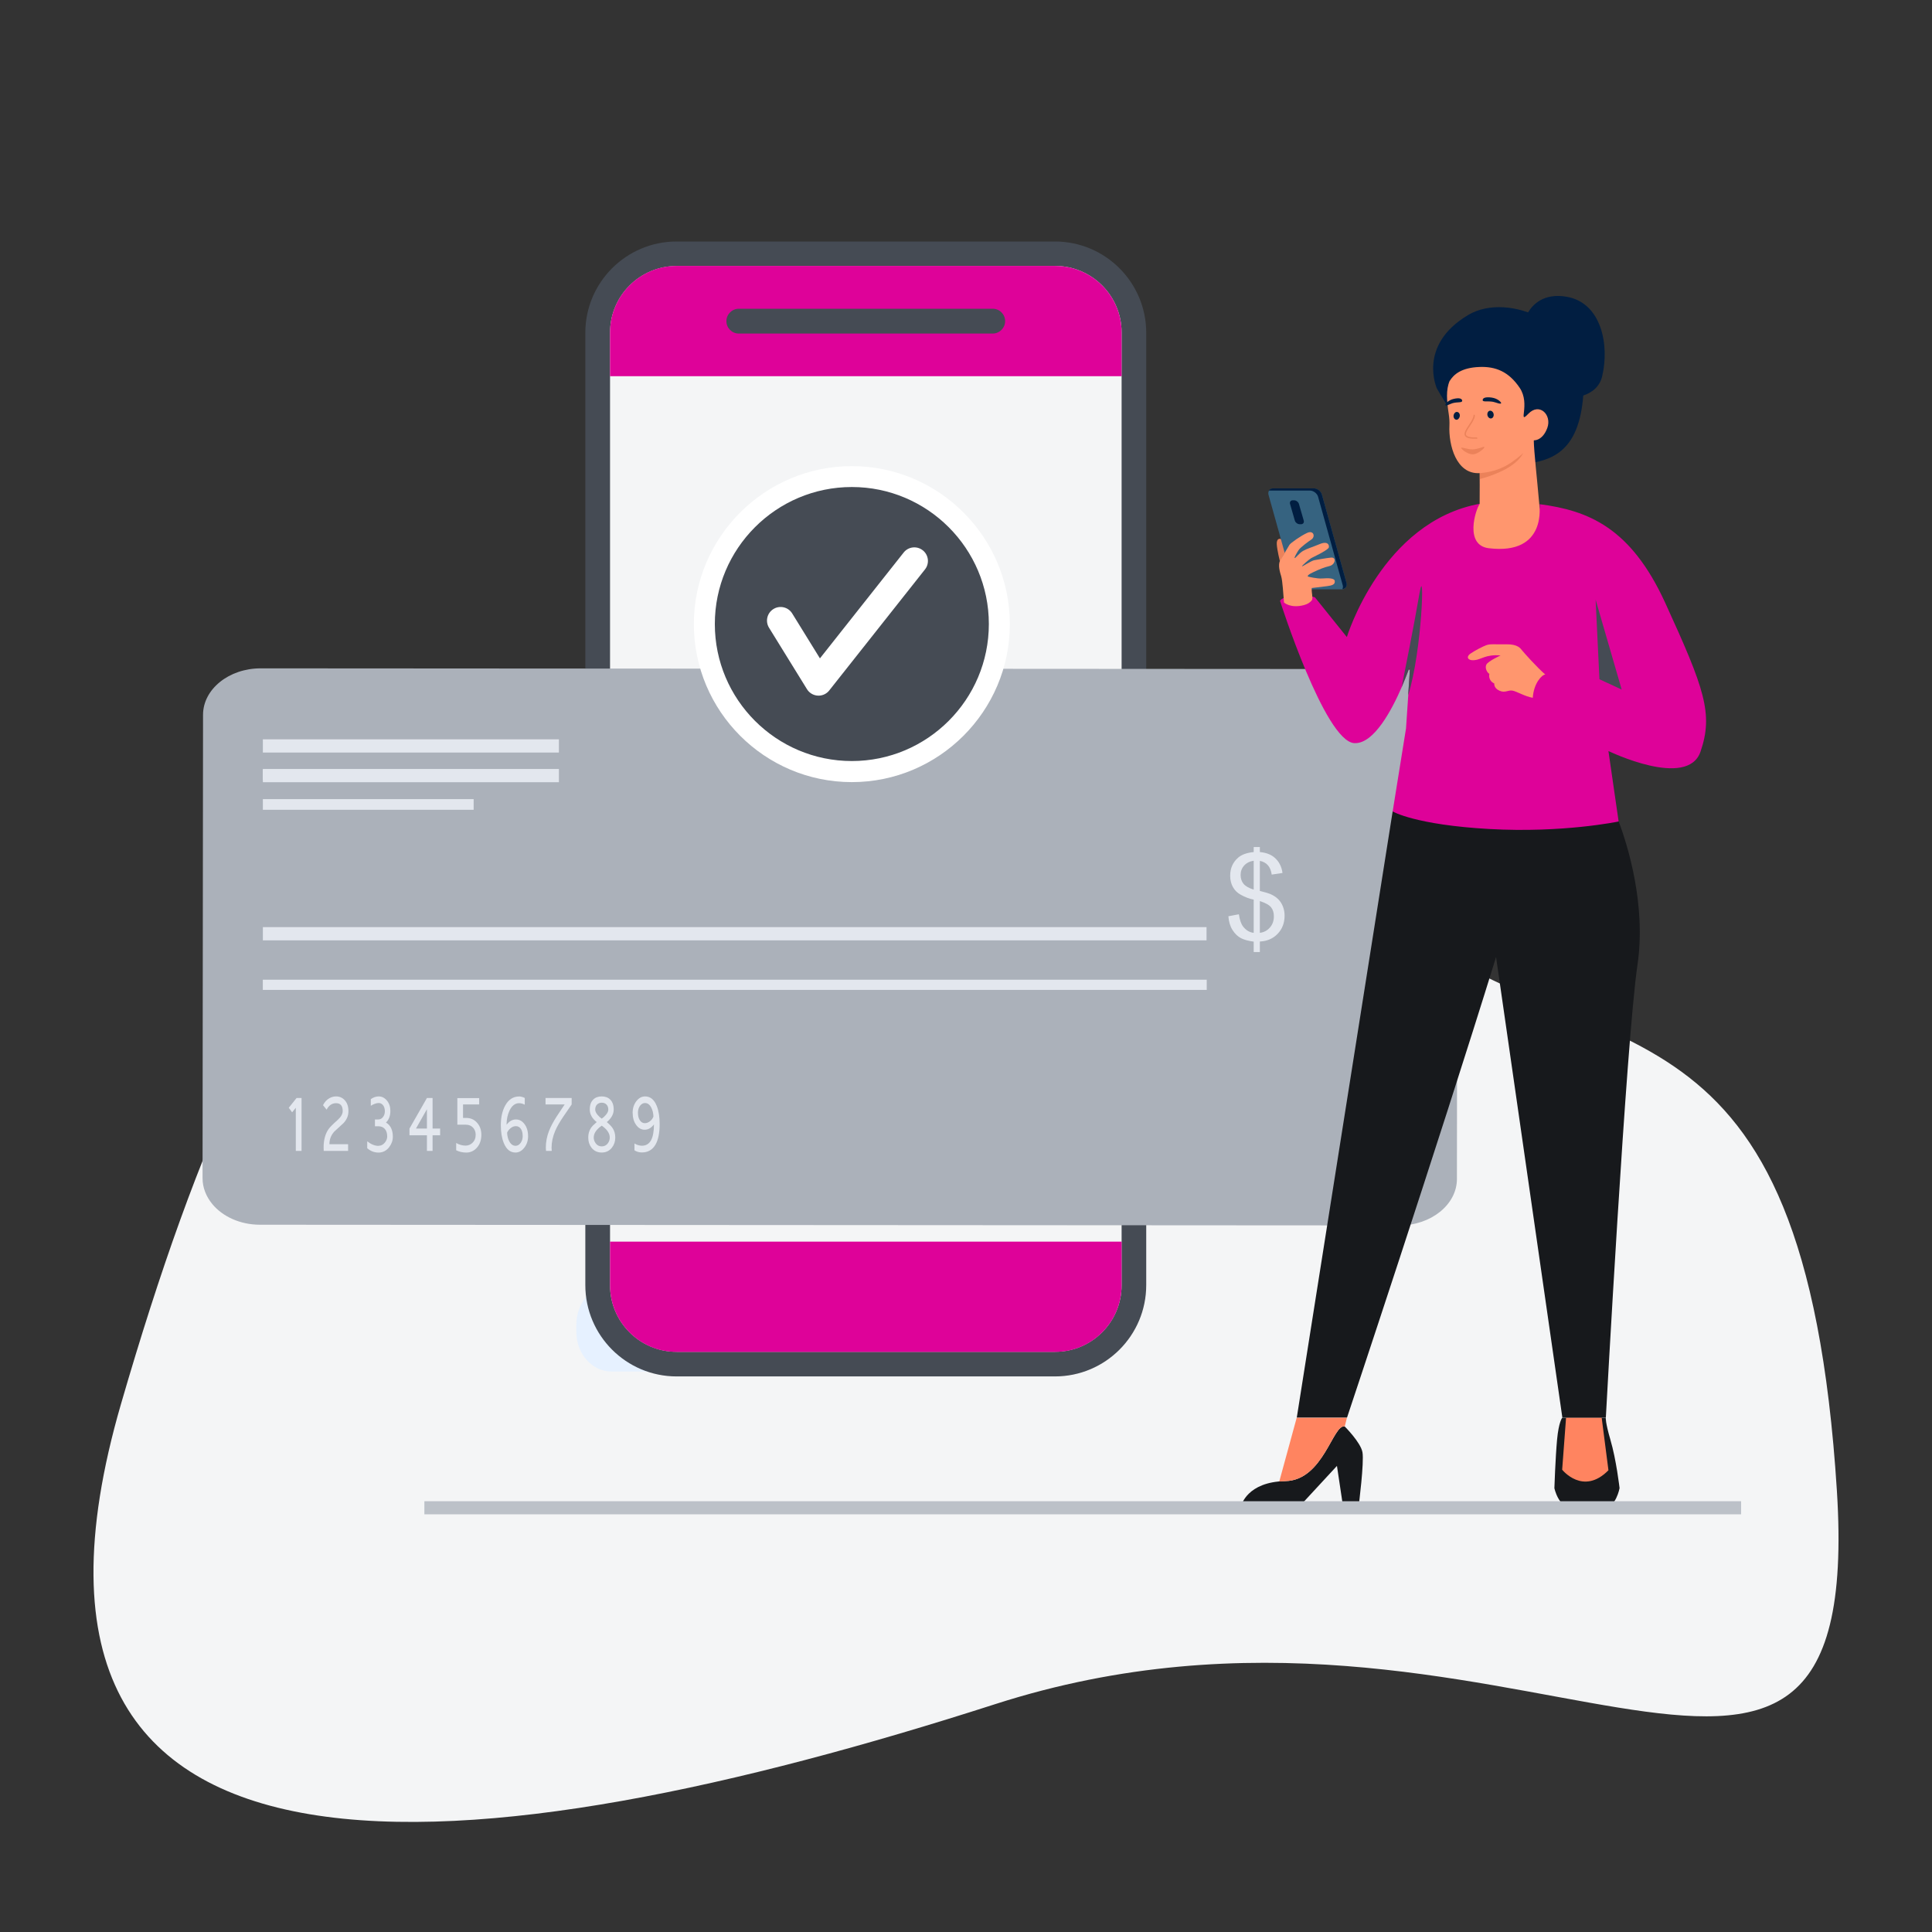<svg width="248" height="248" viewBox="0 0 248 248" fill="none" xmlns="http://www.w3.org/2000/svg">
<rect x="0" y="0" width="248" height="248" fill="#333333" stroke="none"/>
<path fill-rule="evenodd" clip-rule="evenodd" d="M120.967 84.873C148.26 84.873 159.759 103.846 179.462 118.596C205.541 138.117 231.618 125.409 235.792 191.366C239.508 250.069 193.135 197.722 127.752 218.749C62.367 239.778 -4.225 248.245 15.535 180.209C35.297 112.173 57.55 84.873 120.967 84.873Z" fill="#F4F5F6"/>
<path d="M131.877 171C131.877 173.785 129.853 176.058 127.366 176.058H78.496C76.02 176.058 73.985 173.785 73.985 171V170C73.985 167.215 76.008 164.942 78.496 164.942H127.366C129.841 164.942 131.877 167.215 131.877 170V171Z" fill="#E6F1FF"/>
<path d="M135.409 31H86.861C80.385 31 75.135 36.25 75.135 42.726V164.959C75.135 171.435 80.385 176.684 86.861 176.684H135.409C141.885 176.684 147.135 171.435 147.135 164.959V42.726C147.135 36.25 141.885 31 135.409 31Z" fill="#454B54"/>
<path d="M86.848 34.134H135.435C140.149 34.134 143.975 37.96 143.975 42.673V164.985C143.975 169.699 140.149 173.524 135.435 173.524H86.848C82.134 173.524 78.308 169.699 78.308 164.985V42.687C78.308 37.973 82.134 34.147 86.848 34.147V34.134Z" fill="#F4F5F6"/>
<path d="M135.435 34.134H86.848C82.134 34.134 78.308 37.96 78.308 42.673V48.288H143.975V42.673C143.975 37.96 140.149 34.134 135.435 34.134Z" fill="#DE0299"/>
<path d="M135.435 173.538H86.848C82.134 173.538 78.308 169.712 78.308 164.998V159.383H143.975V164.998C143.975 169.712 140.149 173.538 135.435 173.538Z" fill="#DE0299"/>
<path d="M127.43 42.817H94.838C93.95 42.817 93.245 42.099 93.245 41.224C93.245 40.349 93.963 39.631 94.838 39.631H127.43C128.318 39.631 129.023 40.349 129.023 41.224C129.023 42.099 128.305 42.817 127.43 42.817Z" fill="#454B54"/>
<path d="M187.08 91.857L187.017 151.337C187.017 154.624 183.694 157.301 179.634 157.301L33.368 157.212C30.828 157.212 28.571 156.159 27.254 154.56C26.47 153.608 26 152.467 26 151.236L26.063 91.756C26.063 88.47 29.386 85.793 33.447 85.793L179.712 85.881C181.499 85.881 183.145 86.401 184.415 87.264C186.045 88.368 187.08 90.017 187.08 91.857Z" fill="#ABB1BA"/>
<g opacity="0.75">
<path d="M33.742 94.902H71.743V96.602H33.742V94.902Z" fill="#F5F9FF"/>
<path d="M33.742 98.772H60.8V100.142H33.742V98.772Z" fill="#F5F9FF"/>
<path d="M33.742 98.709H71.743V100.409H33.742V98.709Z" fill="#F5F9FF"/>
<path d="M33.742 102.578H60.8V103.949H33.742V102.578Z" fill="#F5F9FF"/>
<path d="M33.743 119.009H154.877V120.709H33.743V119.009Z" fill="#F5F9FF"/>
<path d="M33.737 125.76H154.901V127.069H33.737V125.76Z" fill="#F5F9FF"/>
<path d="M38.708 140.945V147.738H37.971V142.197L37.498 142.784L37.067 142.197L38.067 140.945H38.713H38.708Z" fill="#F5F9FF"/>
<path d="M41.541 147.28C41.541 146.329 41.751 145.546 42.177 144.934C42.335 144.705 42.727 144.309 43.354 143.75C43.775 143.372 43.99 142.995 43.99 142.622C43.99 141.944 43.703 141.61 43.139 141.61C42.617 141.61 42.215 141.886 41.928 142.441L41.464 141.868C41.67 141.447 41.957 141.142 42.325 140.946C42.593 140.807 42.861 140.74 43.134 140.74C43.589 140.74 43.967 140.907 44.263 141.237C44.574 141.581 44.727 142.045 44.727 142.627C44.727 143.21 44.517 143.721 44.096 144.165C43.703 144.528 43.311 144.887 42.919 145.245C42.498 145.703 42.287 146.248 42.287 146.878H44.684V147.738H41.555C41.546 147.581 41.541 147.428 41.541 147.28Z" fill="#F5F9FF"/>
<path d="M48.589 147.079C48.909 147.079 49.177 146.941 49.402 146.668C49.603 146.42 49.703 146.162 49.703 145.89C49.703 145.479 49.603 145.154 49.402 144.92C49.201 144.691 48.918 144.571 48.56 144.571H48.129V143.702H48.536C48.785 143.702 48.99 143.602 49.153 143.401C49.316 143.2 49.402 142.947 49.402 142.641C49.402 142.336 49.325 142.073 49.177 141.877C49.024 141.681 48.833 141.586 48.593 141.586C48.445 141.586 48.263 141.629 48.052 141.71C47.856 141.786 47.708 141.868 47.598 141.949V141.089C47.933 140.855 48.268 140.74 48.608 140.74C49.019 140.74 49.368 140.917 49.66 141.265C49.962 141.624 50.11 142.073 50.11 142.603C50.11 143.229 49.923 143.726 49.546 144.093C50.134 144.438 50.426 145.054 50.426 145.928C50.426 146.401 50.268 146.84 49.962 147.246C49.603 147.715 49.143 147.949 48.589 147.949C48.033 147.949 47.574 147.762 47.139 147.394V146.501C47.632 146.893 48.115 147.089 48.589 147.089V147.079Z" fill="#F5F9FF"/>
<path d="M56.496 145.732H55.529V147.738H54.802V145.732H52.563V144.867L54.802 140.945H55.529V144.867H56.496V145.732ZM54.802 144.867V142.383L53.395 144.867H54.802Z" fill="#F5F9FF"/>
<path d="M61.51 140.945V141.772H59.438V143.501H59.836C60.419 143.501 60.898 143.716 61.261 144.146C61.616 144.556 61.788 145.063 61.788 145.67C61.788 146.362 61.587 146.926 61.185 147.356C60.816 147.752 60.372 147.948 59.855 147.948C59.381 147.948 58.946 147.848 58.558 147.652V146.72C58.946 146.94 59.348 147.055 59.764 147.055C60.089 147.055 60.381 146.94 60.63 146.711C60.917 146.448 61.06 146.1 61.06 145.665C61.06 145.307 60.95 145.006 60.74 144.767C60.506 144.504 60.194 144.37 59.802 144.37H58.706V140.955H61.506L61.51 140.945Z" fill="#F5F9FF"/>
<path d="M67.79 145.819C67.79 146.407 67.627 146.909 67.302 147.324C66.977 147.74 66.599 147.945 66.168 147.945C65.498 147.945 64.996 147.534 64.666 146.718C64.412 146.092 64.288 145.332 64.288 144.434C64.288 143.44 64.475 142.6 64.847 141.917C65.278 141.133 65.881 140.746 66.647 140.746C66.848 140.746 67.087 140.809 67.36 140.937V141.802C67.106 141.673 66.867 141.611 66.637 141.611C66.116 141.611 65.709 141.926 65.403 142.562C65.149 143.092 65.025 143.703 65.025 144.382C65.369 143.923 65.766 143.699 66.221 143.699C66.675 143.699 67.025 143.894 67.326 144.291C67.632 144.697 67.785 145.208 67.785 145.824L67.79 145.819ZM67.091 145.81C67.091 145.428 67.015 145.122 66.857 144.898C66.699 144.668 66.488 144.558 66.216 144.558C65.982 144.558 65.752 144.644 65.541 144.821C65.345 144.974 65.197 145.165 65.096 145.389C65.111 145.819 65.202 146.192 65.379 146.517C65.585 146.894 65.852 147.08 66.187 147.08C66.431 147.08 66.642 146.956 66.823 146.718C67.005 146.474 67.096 146.173 67.096 145.81H67.091Z" fill="#F5F9FF"/>
<path d="M70.49 145.134C70.701 144.595 71.021 143.988 71.452 143.324C71.797 142.808 72.137 142.288 72.481 141.772H70.027V140.945H73.38V141.772C73.017 142.297 72.658 142.827 72.294 143.357C71.83 144.046 71.486 144.652 71.261 145.182C70.955 145.909 70.802 146.62 70.802 147.318C70.802 147.475 70.811 147.619 70.825 147.738H70.089C70.07 147.58 70.064 147.437 70.064 147.318C70.064 146.592 70.203 145.861 70.486 145.134H70.49Z" fill="#F5F9FF"/>
<path d="M76.151 141.142C76.424 140.874 76.788 140.74 77.237 140.74C77.687 140.74 78.055 140.874 78.328 141.142C78.629 141.438 78.778 141.868 78.778 142.431C78.778 142.995 78.481 143.558 77.893 144.036C78.247 144.337 78.495 144.591 78.634 144.805C78.864 145.149 78.979 145.555 78.979 146.018C78.979 146.511 78.84 146.941 78.558 147.304C78.232 147.729 77.797 147.944 77.242 147.944C76.687 147.944 76.252 147.738 75.926 147.323C75.649 146.964 75.51 146.53 75.51 146.018C75.51 145.551 75.625 145.144 75.85 144.801C75.988 144.591 76.238 144.337 76.591 144.036C75.998 143.558 75.706 143.024 75.706 142.431C75.706 141.839 75.855 141.433 76.156 141.142H76.151ZM76.453 146.745C76.649 147.017 76.912 147.155 77.237 147.155C77.563 147.155 77.831 147.022 78.027 146.759C78.189 146.539 78.271 146.291 78.271 146.018C78.271 145.479 77.926 144.968 77.242 144.495C76.558 144.968 76.213 145.479 76.213 146.018C76.213 146.277 76.295 146.52 76.457 146.745H76.453ZM76.716 143.119C76.874 143.31 77.05 143.468 77.242 143.592C77.433 143.468 77.61 143.31 77.768 143.119C77.979 142.871 78.084 142.646 78.084 142.436C78.084 142.145 77.998 141.92 77.826 141.758C77.672 141.615 77.476 141.547 77.242 141.547C77.008 141.547 76.817 141.619 76.663 141.758C76.491 141.915 76.405 142.145 76.405 142.436C76.405 142.646 76.51 142.875 76.716 143.119Z" fill="#F5F9FF"/>
<path d="M81.207 142.857C81.207 142.269 81.366 141.767 81.681 141.356C81.997 140.946 82.37 140.74 82.806 140.74C83.485 140.74 83.987 141.156 84.313 141.987C84.557 142.608 84.676 143.372 84.676 144.284C84.676 145.412 84.504 146.286 84.155 146.907C83.767 147.59 83.179 147.934 82.394 147.934C82.05 147.934 81.734 147.844 81.442 147.662V146.783C81.767 146.974 82.088 147.069 82.404 147.069C83.433 147.069 83.944 146.157 83.944 144.332C83.6 144.791 83.203 145.016 82.753 145.016C82.303 145.016 81.954 144.81 81.657 144.399C81.361 143.988 81.212 143.472 81.212 142.851L81.207 142.857ZM81.892 142.866C81.892 143.248 81.973 143.558 82.136 143.807C82.298 144.05 82.509 144.175 82.763 144.175C83.016 144.175 83.231 144.089 83.442 143.917C83.648 143.759 83.791 143.563 83.877 143.324C83.863 142.89 83.772 142.508 83.6 142.178C83.399 141.786 83.126 141.59 82.796 141.59C82.547 141.59 82.337 141.71 82.16 141.939C81.978 142.183 81.887 142.493 81.887 142.866H81.892Z" fill="#F5F9FF"/>
</g>
<path opacity="0.75" d="M160.931 122.211V120.872C160.262 120.788 159.716 120.639 159.295 120.426C158.878 120.208 158.516 119.858 158.209 119.377C157.906 118.896 157.73 118.309 157.681 117.614L159.027 117.361C159.131 118.08 159.315 118.609 159.578 118.946C159.954 119.422 160.406 119.687 160.931 119.742V115.479C160.381 115.375 159.818 115.162 159.243 114.84C158.816 114.602 158.487 114.272 158.253 113.85C158.025 113.429 157.911 112.95 157.911 112.415C157.911 111.462 158.248 110.691 158.923 110.101C159.374 109.704 160.044 109.461 160.931 109.372V108.732H161.72V109.372C162.499 109.446 163.116 109.675 163.572 110.056C164.157 110.542 164.51 111.209 164.629 112.057L163.245 112.266C163.166 111.74 162.999 111.338 162.747 111.061C162.499 110.778 162.156 110.592 161.72 110.503V114.364C162.394 114.532 162.841 114.664 163.059 114.758C163.476 114.941 163.815 115.164 164.078 115.427C164.341 115.69 164.542 116.003 164.681 116.365C164.824 116.727 164.896 117.118 164.896 117.54C164.896 118.467 164.601 119.241 164.011 119.861C163.421 120.481 162.657 120.813 161.72 120.858V122.211H160.931ZM160.931 110.488C160.411 110.567 159.999 110.776 159.697 111.113C159.399 111.45 159.25 111.849 159.25 112.31C159.25 112.767 159.377 113.148 159.63 113.456C159.888 113.763 160.321 114.009 160.931 114.192V110.488ZM161.72 119.742C162.241 119.677 162.67 119.452 163.007 119.065C163.349 118.678 163.52 118.199 163.52 117.629C163.52 117.143 163.399 116.754 163.156 116.461C162.918 116.164 162.439 115.898 161.72 115.665V119.742Z" fill="#F5F9FF"/>
<path d="M122.734 93.495C130.13 86.099 130.13 74.107 122.734 66.711C115.338 59.314 103.346 59.314 95.949 66.711C88.553 74.107 88.553 86.099 95.949 93.495C103.346 100.892 115.338 100.892 122.734 93.495Z" fill="#454B54"/>
<path fill-rule="evenodd" clip-rule="evenodd" d="M98.716 80.58C98.21 79.759 98.464 78.683 99.285 78.176C100.105 77.669 101.182 77.923 101.689 78.744L105.251 84.511L115.998 70.925C116.595 70.169 117.693 70.04 118.45 70.638C119.206 71.235 119.335 72.333 118.738 73.089L106.487 88.577C106.357 88.755 106.191 88.912 105.991 89.035C105.171 89.542 104.094 89.287 103.587 88.467L98.716 80.58Z" fill="white"/>
<path d="M109.346 100.396C98.158 100.396 89.066 91.291 89.066 80.115C89.066 68.939 98.17 59.835 109.346 59.835C120.522 59.835 129.626 68.939 129.626 80.115C129.626 91.291 120.522 100.396 109.346 100.396ZM109.346 62.516C99.644 62.516 91.759 70.402 91.759 80.103C91.759 89.805 99.644 97.69 109.346 97.69C119.047 97.69 126.933 89.805 126.933 80.103C126.933 70.402 119.047 62.516 109.346 62.516Z" fill="white"/>
<path d="M172.617 183.111C172.617 183.111 174.652 185.134 174.89 186.408C175.128 187.693 174.414 193.24 174.414 193.24H172.379L171.617 188.169L166.928 193.24H159.346C159.346 193.24 160.072 190.217 164.988 190.121C169.903 190.026 171.094 182.742 172.617 183.111Z" fill="#17191C"/>
<path d="M164.988 190.121C169.904 190.026 171.094 182.742 172.617 183.111L172.903 181.98H166.452L164.214 190.169C164.464 190.145 164.726 190.133 165 190.121H164.988Z" fill="#FF8460"/>
<path d="M206.717 184.801C206.062 182.575 206.122 181.98 206.122 181.98H203.955H200.539C200.539 181.98 200.087 182.492 199.873 184.801C199.659 187.122 199.528 191.026 199.528 191.026C199.528 191.026 200.051 193.525 201.718 193.525C203.384 193.525 204.051 193.525 204.051 193.525C204.253 193.525 204.812 193.525 205.943 193.525C207.431 193.525 207.895 191.026 207.895 191.026C207.895 191.026 207.478 187.372 206.717 184.813V184.801Z" fill="#17191C"/>
<path d="M201.027 181.98L200.527 188.657C200.527 188.657 203.205 192.038 206.467 188.729L205.598 181.98H201.027Z" fill="#FF8460"/>
<path d="M179.151 104.164C179.21 104.188 179.294 104.212 179.377 104.235C180.639 104.747 184.054 105.807 191.16 106.199C200.087 106.699 206.907 105.414 207.692 105.247C207.716 105.307 207.74 105.378 207.775 105.438C208.918 108.437 211.334 116.173 210.192 123.862C208.739 133.765 206.133 181.968 206.133 181.968H200.551L192.041 122.85C184.483 147.309 172.914 181.957 172.914 181.957H166.463L178.77 104.14H179.163L179.151 104.164Z" fill="#17191C"/>
<path d="M166.164 76.432C167.795 76.289 168.795 76.682 168.795 76.682L172.889 81.776C172.889 81.776 177.388 66.946 189.98 64.661C189.98 64.661 189.98 64.685 189.98 64.697C189.861 65.184 189.945 65.625 190.23 66.006C190.802 66.732 192.135 67.196 193.718 67.196C195.301 67.196 196.658 66.744 197.276 66.006C197.586 65.637 197.705 65.208 197.634 64.72C203.846 65.53 209.321 67.684 213.761 77.396C218.807 88.429 219.95 91.631 218.284 96.487C216.617 101.331 206.465 96.404 206.465 96.404L207.774 105.449C207.774 105.449 200.657 106.949 191.159 106.414C181.661 105.878 178.769 104.164 178.769 104.164L180.483 93.5L180.768 89.263L181.018 85.442C181.006 85.466 180.602 86.644 179.935 88.191C178.661 91.131 176.4 95.392 173.972 95.392C171.544 95.392 173.877 95.392 173.829 95.392C170.044 95.13 164.307 77.122 164.307 77.122C164.307 77.122 164.546 76.587 166.176 76.432H166.164Z" fill="#DE0299"/>
<path d="M205.31 87.192L204.822 76.98L208.167 88.513L205.31 87.192Z" fill="#454B54"/>
<path d="M181.006 85.442L180.756 89.263C182.542 83.585 182.923 72.004 182.22 76.123C181.542 80.122 180.197 86.811 179.923 88.191C180.59 86.644 180.994 85.466 181.006 85.442Z" fill="#454B54"/>
<path d="M165.129 70.612C165.129 70.612 164.724 69.362 164.498 69.231C164.272 69.088 163.856 69.112 163.891 69.85C163.927 70.588 164.296 72.064 164.296 72.064L165.129 70.612Z" fill="#EB825A"/>
<path d="M163.439 62.697H168.629C169.093 62.697 169.569 63.054 169.688 63.506L172.842 74.837C172.961 75.278 172.687 75.647 172.235 75.647H167.046C166.582 75.647 166.105 75.29 165.986 74.837L165.796 74.159L164.13 68.16L162.832 63.518C162.713 63.078 162.987 62.709 163.439 62.709V62.697Z" fill="#366380"/>
<path d="M166.212 66.827C166.284 67.077 166.57 67.291 166.831 67.291H167.01C167.272 67.291 167.426 67.077 167.355 66.827L166.736 64.685C166.665 64.435 166.379 64.221 166.117 64.221H165.939C165.677 64.221 165.522 64.435 165.594 64.685L166.212 66.827Z" fill="#011E41"/>
<path d="M172.354 75.111L169.2 63.78C169.081 63.34 168.605 62.971 168.141 62.971H162.952C162.928 62.971 162.904 62.971 162.88 62.971C162.987 62.792 163.19 62.685 163.44 62.685H168.629C169.093 62.685 169.569 63.042 169.688 63.494L172.842 74.825C172.961 75.242 172.723 75.587 172.307 75.623C172.39 75.48 172.414 75.301 172.354 75.111Z" fill="#011E41"/>
<path d="M168.403 77.039C168.201 77.313 167.879 77.539 167.391 77.67C165.642 78.134 164.82 77.337 164.82 77.337C164.725 76.265 164.642 74.563 164.451 73.944C164.154 73.004 164.082 72.326 164.368 71.862C164.666 71.397 165.368 70.171 165.523 69.933C165.677 69.695 166.987 68.767 167.808 68.398C168.641 68.029 168.879 68.91 168.32 69.267C168.058 69.433 166.915 70.255 166.677 70.636C166.439 71.016 166.082 71.624 166.201 71.635C166.32 71.635 166.772 70.993 167.284 70.707C167.796 70.421 168.308 70.29 169.474 69.814C170.617 69.362 170.676 70.195 170.533 70.35C170.129 70.79 168.617 71.481 168.331 71.635C168.046 71.79 167.022 72.683 167.141 72.695C167.26 72.695 168.343 71.969 168.712 71.909C169.081 71.85 170.129 71.647 170.855 71.576C171.569 71.504 171.426 72.469 170.664 72.659C169.903 72.849 169.45 73.04 168.534 73.468C167.617 73.897 167.915 74.016 167.915 74.016C167.915 74.016 169.046 74.313 169.76 74.254C170.474 74.194 171.271 74.206 171.331 74.551C171.414 75.028 170.998 75.158 170.343 75.242C169.688 75.325 168.379 75.48 168.379 75.48C168.343 76.194 168.558 76.646 168.415 77.027L168.403 77.039Z" fill="#FF966E"/>
<path d="M188.553 84.073C188.601 84.014 188.684 83.954 188.779 83.883C189.374 83.478 190.35 82.978 190.779 82.823C191.279 82.633 191.85 82.728 193.349 82.704C194.849 82.681 195.182 83.24 195.385 83.49C195.551 83.704 197.253 85.632 198.36 86.585C197.92 86.608 196.873 87.703 196.754 89.572C195.754 89.405 194.718 88.763 194.171 88.656C193.588 88.537 193.207 89.001 192.469 88.656C191.719 88.322 191.814 87.739 191.814 87.739C190.957 87.323 191.183 86.501 191.183 86.501C190.898 86.358 190.564 85.74 190.802 85.299C191.04 84.859 192.623 84.133 192.623 84.133C190.683 83.978 190.16 84.668 189.267 84.74C188.993 84.764 188.791 84.74 188.648 84.668C188.351 84.525 188.374 84.287 188.553 84.073Z" fill="#FF966E"/>
<path d="M203.204 49.628C203.287 47.176 202.383 44.903 200.585 43.047C199.36 41.785 197.788 40.797 196.098 40.19C196.705 39.119 198.134 37.572 201.121 38.095C205.584 38.881 206.62 44.308 205.656 48.319C205.346 49.617 204.37 50.426 203.144 50.795C203.18 50.414 203.192 50.021 203.216 49.617L203.204 49.628Z" fill="#011E41"/>
<path d="M188.445 40.44C193.706 37.298 203.561 41.773 203.299 49.628C203.061 56.555 200.502 58.71 196.884 59.376C196.824 58.186 196.801 57.222 196.789 56.555V56.52L196.836 56.448L196.872 56.401H196.932H196.943C197.11 56.401 197.991 56.329 198.526 54.877C198.741 54.282 198.669 53.639 198.348 53.175C198.098 52.818 197.741 52.628 197.36 52.628C196.979 52.628 196.598 52.818 196.253 53.187C195.884 53.568 195.753 53.651 195.646 53.651C195.599 53.651 195.551 53.627 195.527 53.592C195.444 53.497 195.468 53.294 195.503 52.937C195.587 52.187 195.718 50.938 194.98 49.843C193.754 48.022 192.29 47.2 190.231 47.2C188.172 47.2 190.028 47.2 189.933 47.2C188.088 47.272 186.862 47.831 186.196 48.914C185.767 49.902 185.815 51.08 185.97 52.33C185.029 50.914 184.446 49.866 184.446 49.866C184.446 49.866 181.923 44.332 188.433 40.452L188.445 40.44Z" fill="#011E41"/>
<path d="M186.113 48.867C186.589 48.105 187.541 47.188 189.933 47.105C191.945 47.034 193.647 47.665 195.075 49.783C196.503 51.902 194.754 54.604 196.182 53.116C197.61 51.628 199.229 53.259 198.622 54.925C198.015 56.591 196.92 56.52 196.92 56.52C196.92 56.52 196.92 56.532 196.884 56.567C196.908 57.996 197.289 61.257 197.587 64.72C197.587 64.72 198.682 71.29 191.112 70.374C187.958 69.993 189.398 65.458 189.933 64.697C189.957 62.852 189.933 61.388 189.933 60.733C186.934 60.912 185.934 57.139 186.053 54.627C186.077 54.139 186.041 53.651 185.97 53.175C185.708 51.438 185.589 50.045 186.089 48.879L186.113 48.867Z" fill="#FF966E"/>
<path d="M190.931 53.282C190.979 53.556 191.205 53.747 191.419 53.711C191.633 53.675 191.776 53.425 191.729 53.151C191.681 52.878 191.455 52.687 191.241 52.723C191.026 52.759 190.884 53.009 190.931 53.282Z" fill="#011E41"/>
<path d="M187.385 53.413C187.349 53.687 187.147 53.901 186.933 53.878C186.718 53.854 186.552 53.616 186.587 53.342C186.623 53.068 186.825 52.854 187.04 52.878C187.266 52.902 187.421 53.14 187.385 53.413Z" fill="#011E41"/>
<path d="M192.693 51.723C192.657 51.592 192.241 51.14 191.467 51.033C190.681 50.926 190.312 51.081 190.324 51.366C190.324 51.676 191.205 51.39 191.931 51.652C192.657 51.914 192.705 51.783 192.693 51.735V51.723Z" fill="#011E41"/>
<path d="M185.516 51.985C185.54 51.842 185.885 51.366 186.611 51.2C187.337 51.033 187.682 51.164 187.694 51.45C187.694 51.759 186.885 51.533 186.218 51.842C185.564 52.152 185.516 52.033 185.516 51.973V51.985Z" fill="#011E41"/>
<path d="M189.563 56.317C189.61 56.317 189.646 56.282 189.646 56.234C189.646 56.187 189.61 56.151 189.563 56.151C188.777 56.175 188.325 56.067 188.206 55.853C188.063 55.603 188.372 55.139 188.706 54.651L188.753 54.58C189.384 53.639 189.336 53.342 189.313 53.294C189.301 53.247 189.253 53.223 189.205 53.235C189.158 53.247 189.134 53.294 189.146 53.342C189.146 53.354 189.182 53.627 188.598 54.484L188.551 54.556C188.182 55.115 187.861 55.591 188.051 55.937C188.206 56.222 188.682 56.341 189.563 56.317Z" fill="#EB825A"/>
<path d="M190.432 57.353C190.432 57.353 189.646 57.662 189.063 57.686C188.48 57.71 187.837 57.448 187.599 57.46C187.361 57.46 188.277 58.341 189.087 58.317C189.825 58.293 190.896 57.246 190.432 57.365V57.353Z" fill="#EB825A"/>
<path d="M190.087 60.721C192.789 60.471 194.158 59.329 195.538 58.162C195.015 59.091 193.801 60.424 189.968 61.495C189.968 61.173 189.968 60.923 189.968 60.733C190.004 60.733 190.051 60.733 190.087 60.733V60.721Z" fill="#EB825A"/>
<path d="M223.494 192.703H54.475V194.385H223.494V192.703Z" fill="#BCC1C8"/>
</svg>
